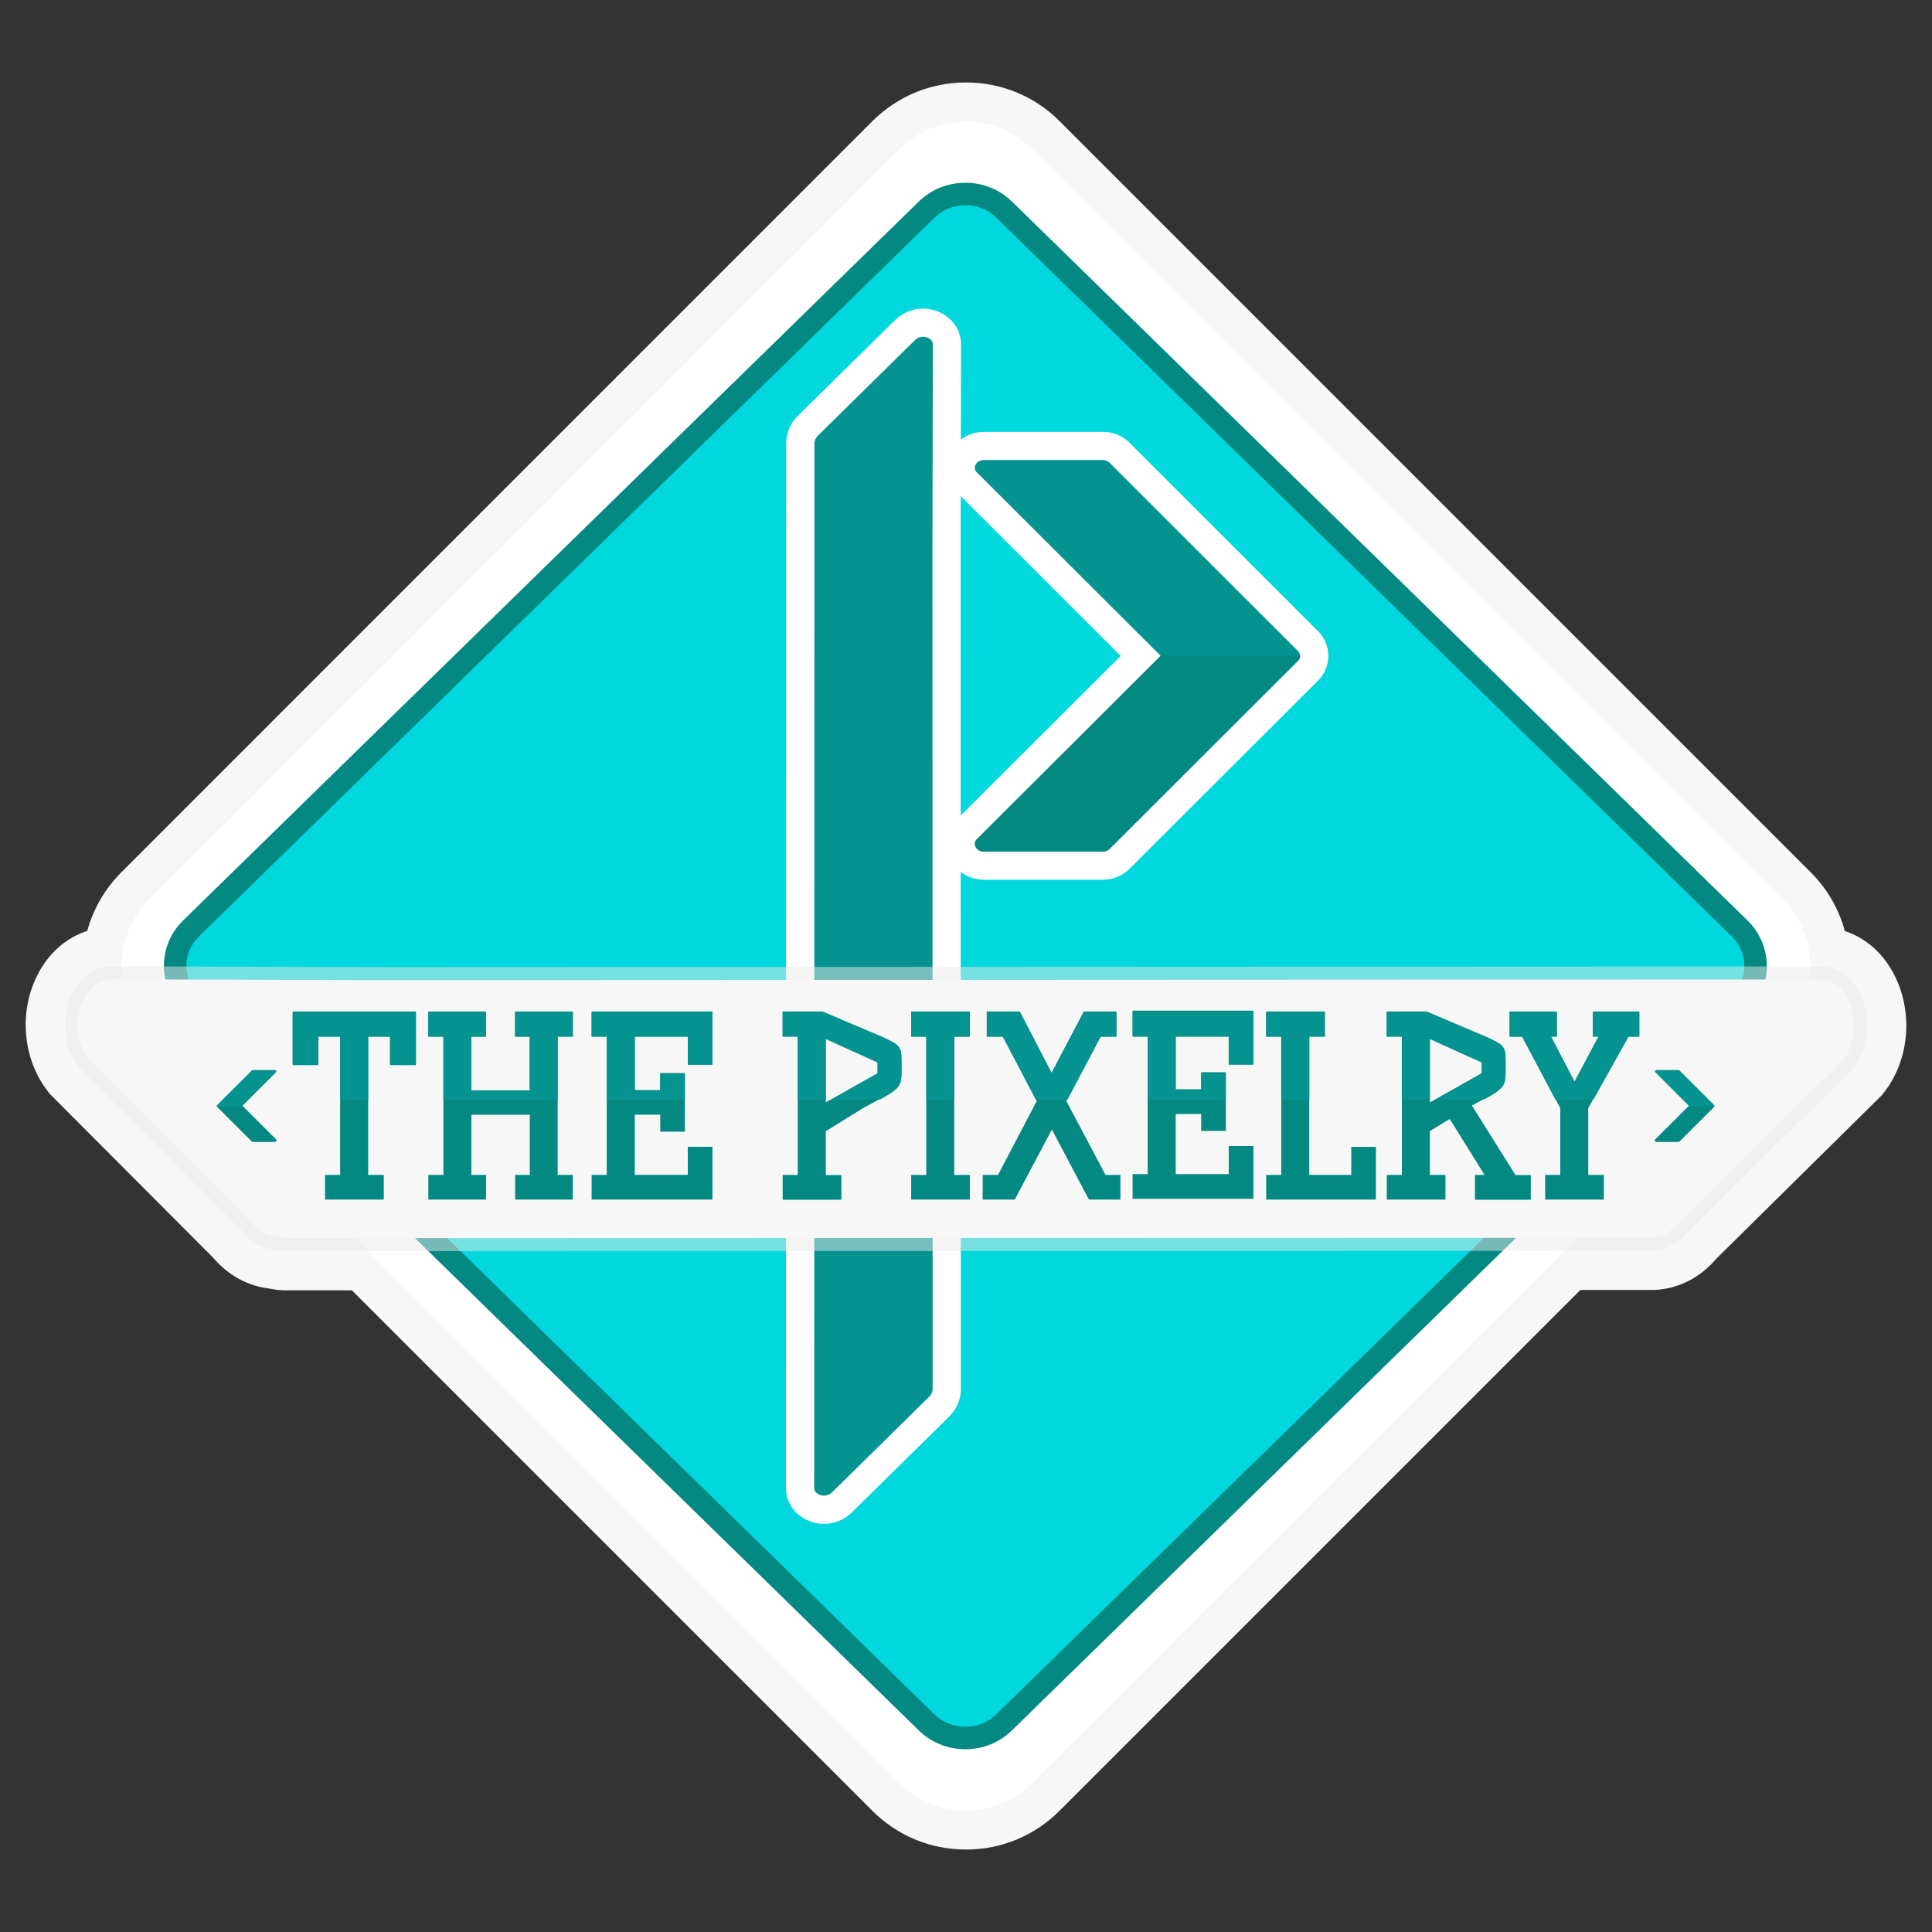 <?xml version="1.0" encoding="utf-8"?>
<!-- Generator: Adobe Illustrator 19.2.1, SVG Export Plug-In . SVG Version: 6.00 Build 0)  -->
<svg version="1.1" xmlns="http://www.w3.org/2000/svg" xmlns:xlink="http://www.w3.org/1999/xlink" x="0px" y="0px"
	 viewBox="0 0 2664 2664" style="enable-background:new 0 0 2664 2664;" xml:space="preserve">
<rect x="0" y="0" width="2664" height="2664" fill="#333333" stroke="none"/>
<style type="text/css">
	.st0{display:none;}
	.st1{display:inline;fill:#00D8DD;}
	.st2{fill:#F7F7F7;}
	.st3{fill:#FFFFFF;}
	.st4{fill:#00D8DD;}
	.st5{fill:#048982;}
	.st6{fill:#05938F;}
	.st7{opacity:0.5;fill:#EAEAEA;}
</style>
<g id="Layer_2" class="st0">
	<rect y="-8" class="st1" width="2678" height="2680"/>
</g>
<g id="Layer_1">
	<path class="st2" d="M1332,2550.3c-48.8,0-94.8-19-129.3-53.6l-717.5-717.5l-86.9,0c-1.1,0-2.3,0.1-3.4,0.1
		c-7.8,0-15.5-0.8-23.1-2.5c-29.8-3.3-57.1-18.2-77.8-42.5L69,1508.7l-2.6-3.3c-34.4-43.7-40.8-107.5-15.9-158.8
		c15.3-31.4,40.2-53.5,69.8-63c8.3-30.3,24.3-58.1,47.1-80.9L1202.7,167.3c34.5-34.5,80.5-53.6,129.3-53.6s94.8,19,129.3,53.6
		l1035.4,1035.4c22.9,22.9,38.9,50.7,47.1,81.1c29.5,9.6,54.3,31.7,69.5,63.1c25.1,51.7,18.8,115.9-15.7,159.8l-2.8,3.5
		l-228.4,225.6c-22.1,26-51.9,41.2-84.1,42.8l-1.9,0.1l-101.3,0l-717.9,717.9C1426.8,2531.2,1380.9,2550.3,1332,2550.3z"/>
	<g>
		<path class="st3" d="M1332,2496.3c-34.4,0-66.8-13.4-91.1-37.7L205.5,1423.1c-50.2-50.2-50.2-132,0-182.3L1240.9,205.5
			c24.3-24.3,56.7-37.7,91.1-37.7s66.8,13.4,91.1,37.7l1035.4,1035.4c50.2,50.3,50.2,132,0,182.3L1423.1,2458.5
			C1398.8,2482.9,1366.4,2496.3,1332,2496.3z"/>
		<path class="st3" d="M1332,2496.3c-34.4,0-66.8-13.4-91.1-37.7L205.5,1423.1c-50.2-50.2-50.2-132,0-182.3L1240.9,205.5
			c24.3-24.3,56.7-37.7,91.1-37.7s66.8,13.4,91.1,37.7l1035.4,1035.4c50.2,50.3,50.2,132,0,182.3L1423.1,2458.5
			C1398.8,2482.9,1366.4,2496.3,1332,2496.3z"/>
		<g>
			<path class="st4" d="M1331.1,2396.5c-20.2,0-39.2-7.7-53.5-21.6L263.4,1383.8c-14.2-13.8-22-32.2-22-51.8s7.8-37.9,22-51.8
				l1014.2-991.1c14.3-13.9,33.3-21.6,53.5-21.6s39.2,7.7,53.5,21.6l1014.2,991.1c14.1,13.8,21.9,32.2,21.9,51.8s-7.8,38-21.9,51.8
				l-1014.2,991.1C1370.4,2388.8,1351.4,2396.5,1331.1,2396.5z"/>
			<path class="st5" d="M1331.1,283c16.2,0,31.3,6.1,42.7,17.2L2388,1291.3c11.1,10.9,17.3,25.3,17.3,40.7s-6.1,29.8-17.3,40.7
				l-1014.2,991.1c-11.4,11.1-26.5,17.2-42.7,17.2c-16.2,0-31.3-6.1-42.7-17.2L274.3,1372.7c-11.1-10.9-17.3-25.3-17.3-40.7
				c0-15.3,6.1-29.8,17.3-40.7l1014.2-991.1C1299.8,289.1,1315,283,1331.1,283 M1331.1,252c-24.3,0-47.1,9.2-64.3,26L252.6,1269.1
				c-17.2,16.8-26.6,39.1-26.6,62.9c0,23.8,9.5,46.1,26.6,62.9L1266.8,2386c17.2,16.8,40,26,64.3,26c24.3,0,47.1-9.2,64.3-26
				l1014.2-991.1c35.5-34.7,35.5-91.1,0-125.7L1395.5,278C1378.3,261.2,1355.4,252,1331.1,252L1331.1,252z"/>
		</g>
		<path class="st3" d="M1136.2,2101.2c-14.7,0-28.9-5.8-38.8-16c-9.4-9.7-14.1-22-13.7-35.7l0.3-1440.2l0.1-1.3
			c0.9-13,6.6-25.4,16.1-34.7l134-131.9c10.4-10.2,24-15.8,38.5-15.8c14.7,0,28.9,5.8,38.8,16c9.4,9.7,14.1,22,13.7,35.7l-0.6,280
			l0.3,1160.1l-0.1,1.3c-0.9,13-6.6,25.4-16.1,34.7l-134,131.9C1164.3,2095.6,1150.7,2101.2,1136.2,2101.2z"/>
		<path class="st3" d="M1136.2,2087.5c-11.1,0-21.6-4.3-29-11.8c-6.8-7-10.2-15.9-9.8-25.9l0.3-1440l0.1-0.9
			c0.7-9.7,5-18.9,12.1-25.9l134-131.9c7.8-7.7,18.1-11.9,28.9-11.9c11.1,0,21.6,4.3,29,11.8c6.8,7,10.2,15.9,9.8,25.9l-0.6,280.3
			l0.3,1159.7l-0.1,0.9c-0.7,9.7-5,18.9-12.1,25.9l-134,131.9C1157.3,2083.3,1147,2087.5,1136.2,2087.5z"/>
		<path class="st6" d="M1136.2,2062.3c-4.2,0-8.4-1.6-10.9-4.2c-1.9-2-2.8-4.3-2.6-7.3l0-0.5l0.3-1439.7c0.2-3.5,1.9-7,4.6-9.7
			l134-131.9c3.9-3.8,8.3-4.6,11.2-4.6c4.2,0,8.4,1.6,10.9,4.2c1.9,2,2.8,4.3,2.6,7.3l0,0.5l-0.6,280.8l0.3,1158.9
			c-0.2,3.5-1.9,7-4.6,9.7l-134,131.9C1143.5,2061.5,1139.2,2062.3,1136.2,2062.3C1136.2,2062.3,1136.2,2062.3,1136.2,2062.3z"/>
		<path class="st3" d="M1356.7,1213.1c-21.5,0-40.4-12.6-48-32c-7.3-18.7-2.6-39,12.3-52.9l224.3-223.8L1321,680.4
			c-14.9-13.9-19.7-34.2-12.3-52.9c7.6-19.4,26.4-32,48-32h164c12.8,0,25,4.5,34.4,12.8l1,0.9l260,259.8c10,9.4,15.5,21.9,15.5,35.4
			c0,13.5-5.5,26.1-15.5,35.4l-260,259.6l-1,0.9c-9.4,8.2-21.7,12.8-34.4,12.8H1356.7z"/>
		<path class="st3" d="M1356.7,1199.4c-15.9,0-29.7-9.2-35.2-23.3c-5.3-13.5-1.8-28,9.1-38l234.2-233.7l-234.2-233.8
			c-10.9-10-14.3-24.6-9.1-38.1c5.5-14.2,19.4-23.3,35.2-23.3h164c9.4,0,18.5,3.3,25.4,9.4l0.6,0.6l259.9,259.6
			c7.3,6.8,11.3,15.9,11.3,25.6c0,9.7-4,18.8-11.4,25.6l-259.9,259.5l-0.6,0.6c-7,6.1-16,9.4-25.4,9.4H1356.7z"/>
		<path class="st6" d="M1356.7,1174.2c-8.3,0-11.1-5.6-11.8-7.3c-1-2.6-1.4-6.6,2.7-10.4l0.4-0.3l252.4-251.9l-252.5-252l-0.4-0.3
			c-4.1-3.8-3.7-7.7-2.7-10.4c0.7-1.7,3.5-7.3,11.8-7.3h164c3.3,0,6.5,1.2,8.8,3.2L1789.1,897l0.3,0.3c2.7,2.5,3.3,5.3,3.3,7.1
			c0,1.9-0.6,4.6-3.3,7.1l-0.3,0.3L1529.5,1171c-2.3,2-5.5,3.2-8.8,3.2H1356.7z"/>
		<path class="st5" d="M1600.1,904l0.3,0.3L1348,1156.2l-0.4,0.3c-4.1,3.8-3.7,7.7-2.7,10.4c0.7,1.7,3.5,7.3,11.8,7.3h164
			c3.3,0,6.5-1.2,8.8-3.2l259.6-259.2l0.3-0.3c2.7-2.5,3.3-5.3,3.3-7.1c0-0.1,0-0.2,0-0.3H1600.1z"/>
	</g>
	<path class="st7" d="M394.9,1725.3c-4.9,0-9.7-0.6-14.4-1.9c-17.6-1.1-34.1-10.1-46.5-25.5l-224.5-225.1l-0.7-0.8
		c-21.5-27.4-25.6-69.2-9.7-101.8c11.7-24.1,31.7-37.9,54.8-37.9c0.8,0,1.7,0,2.5,0.1l375.9,1.1l1975.5-0.9c0.8,0,1.6-0.1,2.4-0.1
		c23,0,43,13.8,54.7,37.9c16,33,12.1,75.3-9.6,102.8l-0.7,0.9l-227.8,225.1c-12.6,15.5-29.3,24.5-47.1,25.5l-0.5,0l-1881.8,0.5
		C396.5,1725.3,395.7,1725.3,394.9,1725.3z"/>
	<path class="st2" d="M2508.1,1350.6l-1976,0.9l-376.3-1.1c-44.1-2.3-65,69.7-33,110.5l224.5,225c9.3,11.9,21.8,18.9,34.6,19.6
		l1.3,0c4.2,1.4,8.8,2,13.6,1.8l1881.8-0.5c12.8-0.7,25.3-7.7,34.6-19.6l227.8-225C2573.2,1421.4,2552.3,1348.3,2508.1,1350.6z"/>
	<path class="st5" d="M2130.6,1654.1v-34h20.8v-92.3l-52.6-99.1h-17.2v-34h65.1v34h-8.2l32.6,62.5l33.3-62.5h-8.1v-34h64.1v34h-14.9
		l-55.5,99.2v92.2h21.5v34H2130.6z M2033.8,1654.1v-34h13.2l-48-77.2l-27.4,16.8v60.4h21.5v34h-80.9v-34h20.8v-191.4h-20.8v-34
		l54.9,0l83.9,35.6l0.8,0.4c22.2,10.6,24.3,12.1,24.3,32.3l0,16.3c-0.4,19.8-3.1,22-46.5,45.1l60.1,95.9h21.1v34H2033.8z
		 M1971.6,1520.1l71.5-40.3v-15.7l-71.5-32.3V1520.1z M1745.9,1654.1v-34h20.8v-191.4h-20.8v-34h80.9v34h-21.5v191.4h57.9v-38.7h34
		v72.7H1745.9z M1501.5,1654.1l-51.1-96.6l-51.1,96.6h-44.3v-34h21.1l53.5-102l-46.9-89.4h-22.1v-34h45.6l43.8,84.5l44.4-84.5h44.9
		v34h-21.8l-47.2,89.4l54.1,102h20.5v34H1501.5z M1256.4,1654.1v-34h20.8v-191.4h-20.8v-34h80.9v34h-21.5v191.4h21.5v34H1256.4z
		 M1079.2,1654.1v-34h20.8v-191.4h-20.8v-34l54.9,0l83.9,35.6l0.8,0.4c22.2,10.6,24.3,12.1,24.3,32.3l0,16.3
		c-0.4,20.6-3.3,22.2-51.8,47.9l-52.6,32.6v60.5h21.5v34H1079.2z M1138.6,1520.1l71.5-40.3v-15.7l-71.5-32.3V1520.1z M815.8,1654.1
		v-34h20.8v-191.4h-20.8v-34h166.6v72.7h-34v-38.7h-73.1v74.4h35.1v-23.5h34v80.9h-34v-23.5h-35.1v83h73.1v-38.7h34v72.7H815.8z
		 M710.3,1654.1v-34h20.2v-83H650v83h20.2v34h-79.6v-34h20.8v-191.4h-20.8v-34h79.6v34H650v74.8h80.4v-74.8h-20.2v-34h79.6v34H769
		v191.4h20.8v34H710.3z M448.2,1654.1v-34h20.8v-191.4h-30.1v39h-35.3v-73h169.9v73h-35.7v-39h-30.1v191.4h21.5v34H448.2z
		 M1561.7,1653v-34h20.8v-191.4h-20.8v-34h166.6v72.7h-34v-38.7h-73.1v74.4h35.1v-23.5h34v80.9h-34V1536h-35.1v83h73.1v-38.7h34
		v72.7H1561.7z"/>
	<path class="st6" d="M2284.2,1574.3c-1.5,0-2-1-2.2-1.3c-0.2-0.5-0.3-1.2,0.5-1.9l0.1-0.1l46.2-46.1l-46.2-46.2l-0.1-0.1
		c-0.7-0.7-0.7-1.4-0.5-1.9c0.1-0.3,0.6-1.3,2.2-1.3h30c0.6,0,1.2,0.2,1.6,0.6l47.6,47.5l0.1,0.1c0.5,0.5,0.6,1,0.6,1.3
		c0,0.3-0.1,0.8-0.6,1.3l-0.1,0.1l-47.6,47.5c-0.4,0.4-1,0.6-1.6,0.6H2284.2z"/>
	<path class="st6" d="M378.8,1574.3c1.5,0,2-1,2.2-1.3c0.2-0.5,0.3-1.2-0.5-1.9l-0.1-0.1l-46.2-46.1l46.2-46.2l0.1-0.1
		c0.7-0.7,0.7-1.4,0.5-1.9c-0.1-0.3-0.6-1.3-2.2-1.3h-30c-0.6,0-1.2,0.2-1.6,0.6l-47.6,47.5l-0.1,0.1c-0.5,0.5-0.6,1-0.6,1.3
		c0,0.3,0.1,0.8,0.6,1.3l0.1,0.1l47.6,47.5c0.4,0.4,1,0.6,1.6,0.6H378.8z"/>
	<path class="st5" d="M2328.5,1525.3l-45.9,45.8l-0.1,0.1c-0.7,0.7-0.7,1.4-0.5,1.9c0.1,0.3,0.6,1.3,2.2,1.3h30
		c0.6,0,1.2-0.2,1.6-0.6l47.6-47.5l0.1-0.1c0.3-0.3,0.5-0.6,0.6-0.9H2328.5z"/>
	<path class="st5" d="M380.4,1571l-46.1-46h-35.3c0,0.3,0.1,0.8,0.6,1.2l0.1,0.1l47.6,47.5c0.4,0.4,1,0.6,1.6,0.6h30
		c1.5,0,2-1,2.2-1.3C381.1,1572.5,381.2,1571.8,380.4,1571L380.4,1571z"/>
	<g>
		<polygon class="st6" points="1582.5,1516 1690.2,1516 1690.2,1480.5 1656.2,1480.5 1656.2,1504 1621.1,1504 1621.1,1429.6 
			1694.2,1429.6 1694.2,1468.2 1728.2,1468.2 1728.2,1395.6 1561.7,1395.6 1561.7,1429.6 1582.5,1429.6 		"/>
		<polygon class="st6" points="1766.7,1516 1805.4,1516 1805.4,1429.7 1826.8,1429.7 1826.8,1395.7 1745.9,1395.7 1745.9,1429.7 
			1766.7,1429.7 		"/>
		<polygon class="st6" points="1428.1,1516 1472.1,1516 1517.7,1429.7 1539.5,1429.7 1539.5,1395.7 1494.5,1395.7 1450.1,1480.2 
			1406.3,1395.7 1360.7,1395.7 1360.7,1429.7 1382.8,1429.7 		"/>
		<path class="st6" d="M1933,1516h38.6v-83.2l71.5,32.3v15.7l-62.4,35.2h66c26.9-14.9,28.9-19,29.3-35.8l0-16.3
			c0-20.2-2.1-21.7-24.3-32.3l-0.8-0.4l-83.9-35.6l-54.9,0v34h20.8V1516z"/>
		<polygon class="st6" points="2144.6,1516 2197.2,1516 2245.5,1429.7 2260.4,1429.7 2260.4,1395.7 2196.3,1395.7 2196.3,1429.7 
			2204.4,1429.7 2171.1,1492.2 2138.5,1429.7 2146.7,1429.7 2146.7,1395.7 2081.6,1395.7 2081.6,1429.7 2098.8,1429.7 		"/>
		<polygon class="st6" points="611.4,1516 769,1516 769,1429.7 789.9,1429.7 789.9,1395.7 710.3,1395.7 710.3,1429.7 730.4,1429.7 
			730.4,1504.4 650,1504.4 650,1429.7 670.2,1429.7 670.2,1395.7 590.6,1395.7 590.6,1429.7 611.4,1429.7 		"/>
		<polygon class="st6" points="438.9,1429.7 469.1,1429.7 469.1,1516 507.7,1516 507.7,1429.7 537.8,1429.7 537.8,1468.7 
			573.5,1468.7 573.5,1395.7 403.6,1395.7 403.6,1468.7 438.9,1468.7 		"/>
		<polygon class="st6" points="836.6,1516 944.4,1516 944.4,1480.6 910.4,1480.6 910.4,1504.1 875.3,1504.1 875.3,1429.7 
			948.4,1429.7 948.4,1468.3 982.4,1468.3 982.4,1395.7 815.8,1395.7 815.8,1429.7 836.6,1429.7 		"/>
		<polygon class="st6" points="1277.3,1516 1315.9,1516 1315.9,1429.7 1337.4,1429.7 1337.4,1395.7 1256.4,1395.7 1256.4,1429.7 
			1277.3,1429.7 		"/>
		<path class="st6" d="M1100,1516h38.6v-83.2l71.5,32.3v15.7l-62.4,35.2h66c26.9-14.9,28.9-19,29.3-35.8l0-16.3
			c0-20.2-2.1-21.7-24.3-32.3l-0.8-0.4l-83.9-35.6l-54.9,0v34h20.8V1516z"/>
	</g>
</g>
</svg>
